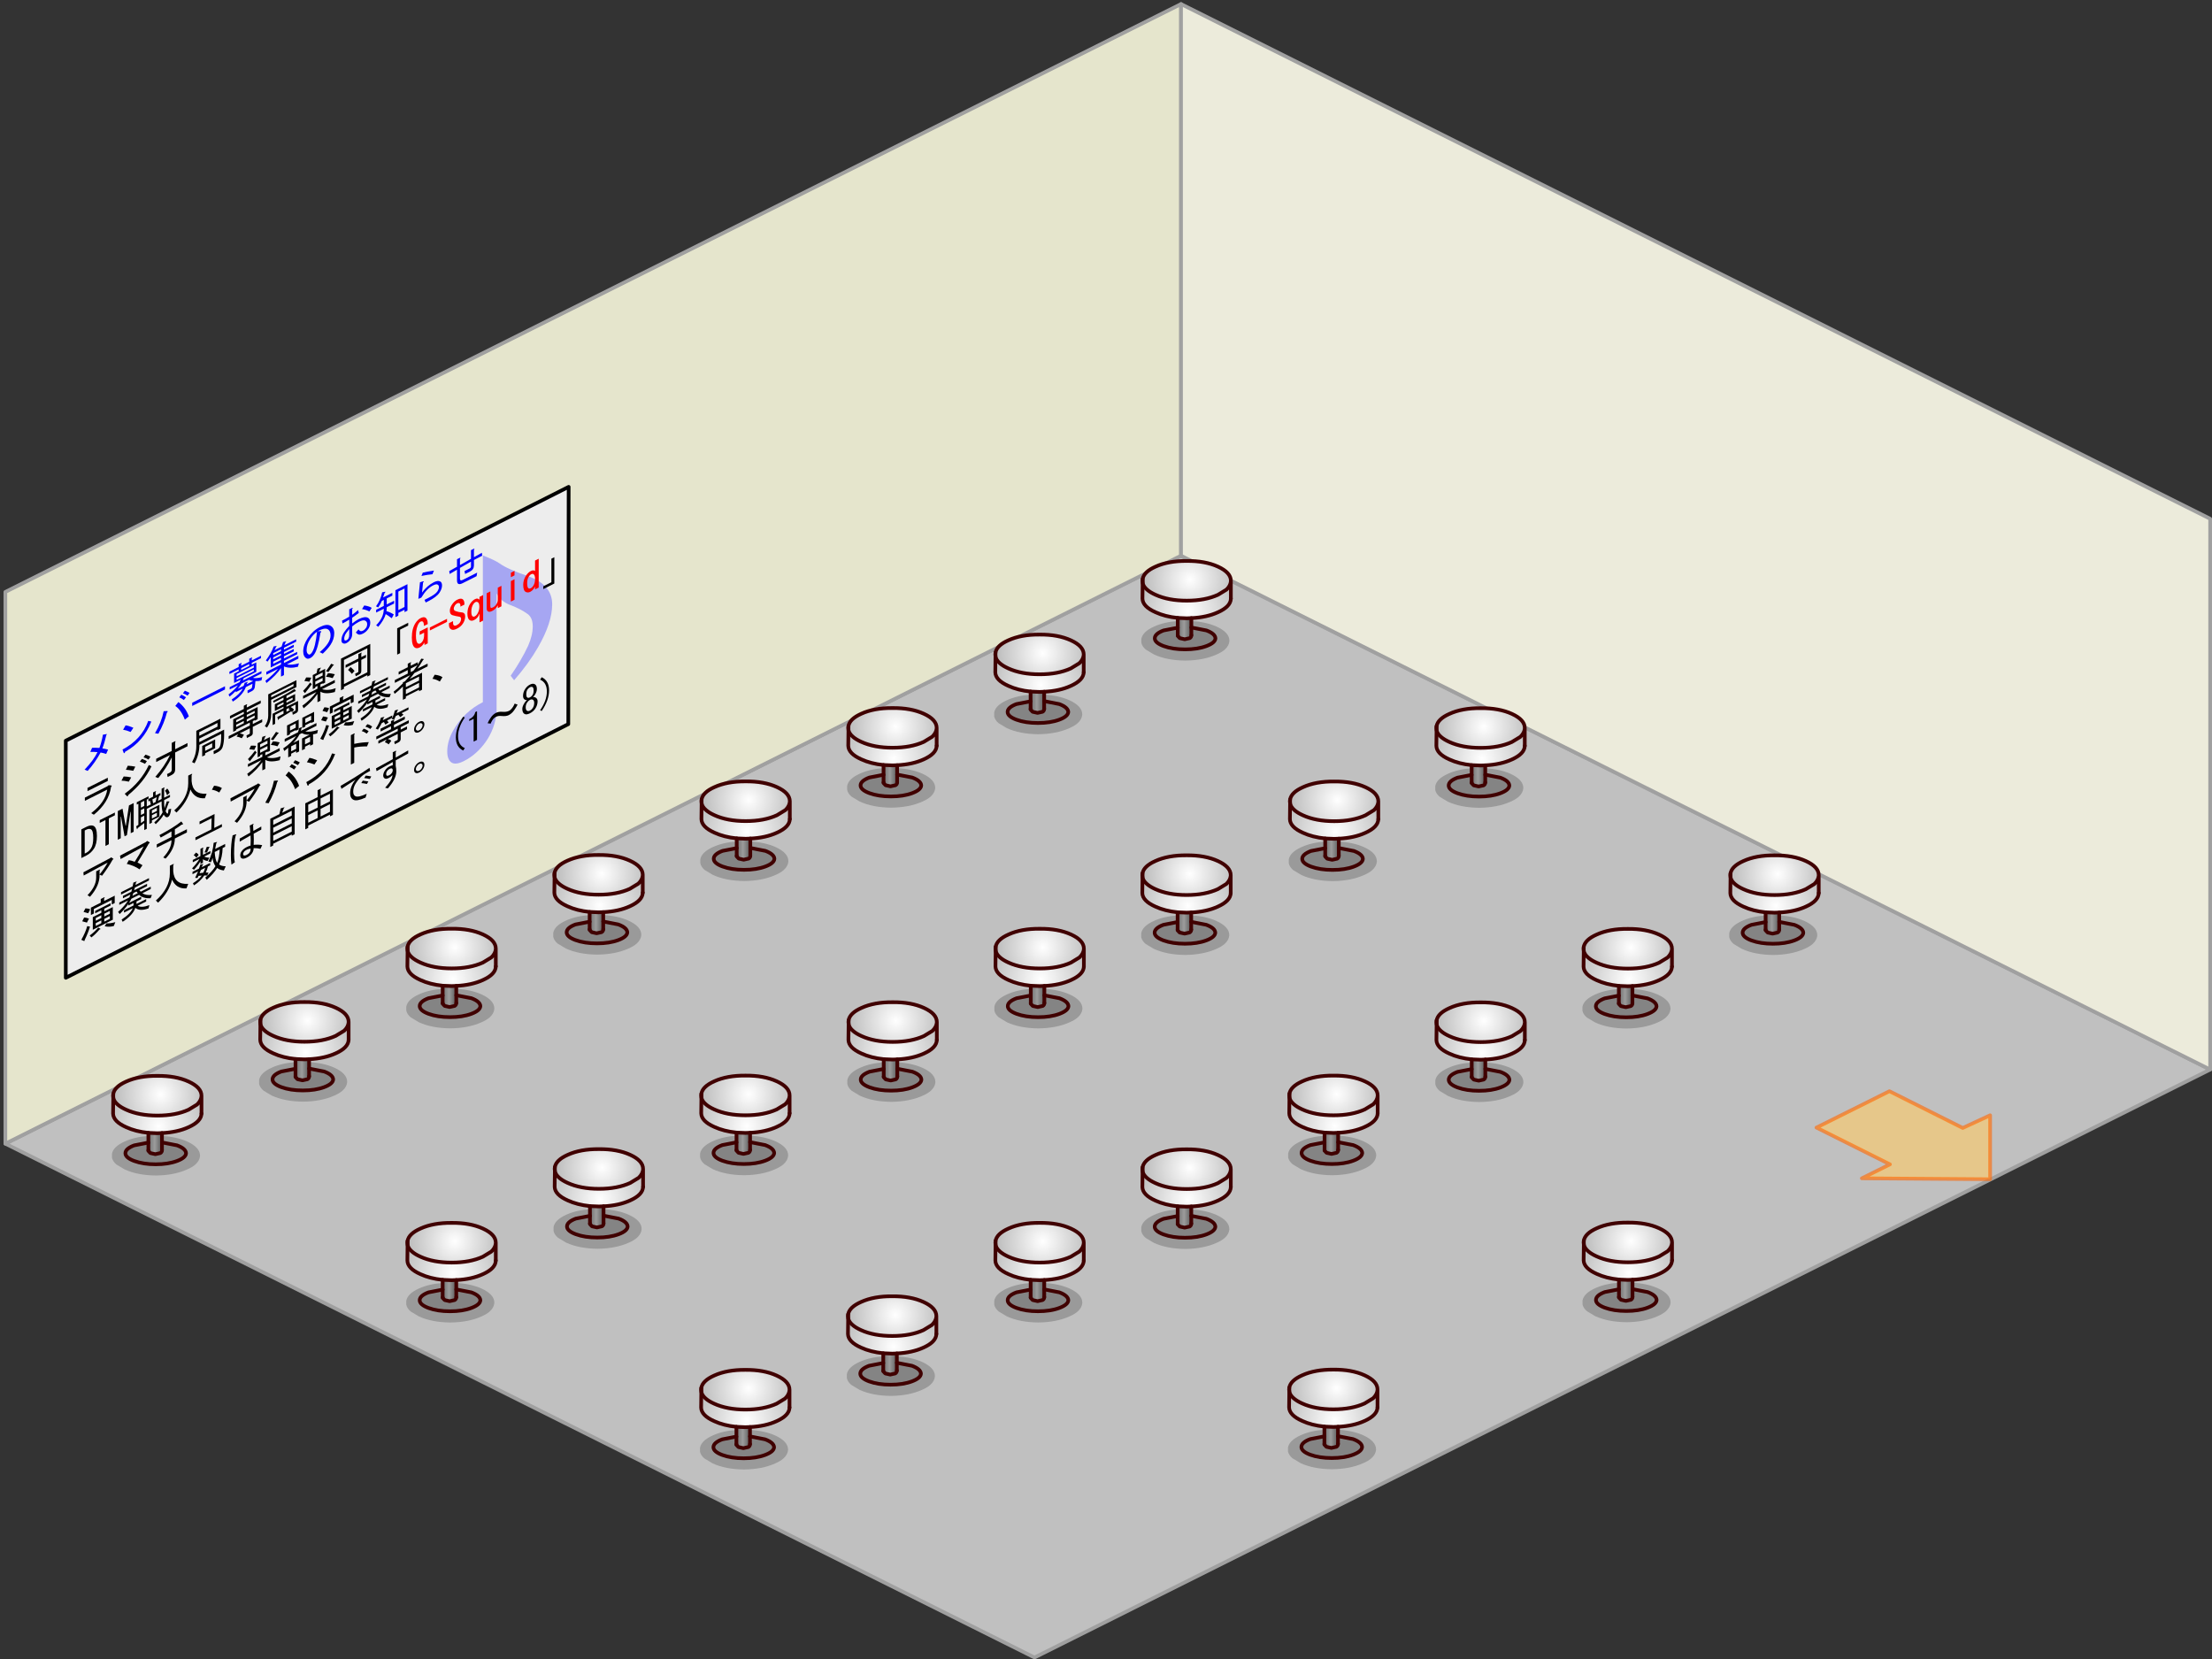 <svg xmlns="http://www.w3.org/2000/svg" xmlns:xlink="http://www.w3.org/1999/xlink" height="451.395" width="601.743"><rect width="100%" height="100%" fill="#333333" stroke="none"/><defs><path d="M550-69v-531q22 45 77.5 84.5 54.5 39 93 77.5 28.5 28.5 28.5 67 0 40-25.5 76.5-38 50-96 94l19 28q80-41.5 131.5-93 78-77.5 78-160 0-87.5-134-181Q609.5-684 566.5-727q-23.5-23.5-92-73.5v655q-104 0-162 58-34 34-34 81.5 0 35.5 22.5 58t70 22.5q70 0 120-37Q541.5-.5 550-69" fill-rule="evenodd" id="ah"/><path d="m136-68 84 76q204-124 352-324 72 48 152 116l52-92q-60-48-156-112 56-108 108-308 32-16 4-24l-96-32q-40 196-96 312-112-64-200-104l-48 88q84 36 196 104Q380-200 136-68" fill-rule="evenodd" id="a"/><path d="m388-464 76-76Q336-660 252-712l-68 84q96 64 204 164m564 0-84-60Q688-108 168-96L200 8q20 44 40-8 500-24 712-464" fill-rule="evenodd" id="b"/><path d="m768-784-56 44q64 56 124 136l60-44q-68-80-128-136m96-60-52 44q56 48 128 128l52-48q-76-80-128-124M384-532l-96-44Q228-308 52-96l92 60q160-208 232-460 40-16 8-36m304-92-84 64Q764-372 864-56l108-36q-84-280-284-532" fill-rule="evenodd" id="c"/><path d="M64-328h892v-88H64v88" fill-rule="evenodd" id="d"/><path d="M740-428H272v-52h468v52m0-100H272v-60h468v60M616-636H396v-52h220v52M568 8l4 76h112q76 0 84-76l16-148q88 48 164 64l20-80q-188-48-252-108h232v-64H440l24-52h344v-256H684v-52h252v-64H684v-56q28-20-4-24h-64v80H396v-52q28-20-4-24h-64v76H76v64h252v52H204v256h180l-32 52H84v64h224q-72 68-256 120l28 72q80-20 168-68v32h192Q356 4 140 36l28 72q264-32 356-216h180l-12 88q-4 28-32 28h-92M404-264h204q40 40 116 92H544l16-32q36-16 12-20l-80-16-28 68H304q76-56 100-92" fill-rule="evenodd" id="e"/><path d="M268-656h212v52H268v-52m0 116h212v52H268v-52m0 116h212v60H268v-60m76-364q28-4 12-20l-76-24Q220-684 68-560l44 56q52-40 88-80v284h280v60H80v76h320Q260-64 56-12l28 76q272-80 396-208V88h80v-236Q716-4 940 52l28-80Q768-72 640-164h312v-76H560v-60h360v-64H560v-60h268v-64H560v-52h268v-64H560v-52h332v-64H572l32-68q28-4 12-20l-80-16q-12 40-40 104H300q32-32 44-68" fill-rule="evenodd" id="f"/><path d="M460-640q-44 400-136 492-28 28-52 28t-36-12q-60-60-60-152 0-152 104-256 76-76 180-100m92 76q48-24 0-44l-72-36q180-8 264 76t84 212q0 108-76 184-80 80-220 124l84 84Q756-28 824-96q104-104 104-268 0-152-112-264-100-100-276-100-196 0-332 136Q84-468 84-292q0 144 96 240 36 36 100 36 56 0 108-52 96-96 164-496" fill-rule="evenodd" id="g"/><path d="m744-708-60 68q104 68 200 164l64-64q-72-84-204-168M336-272v156Q336-4 264-4q-28 0-48-20-16-16-16-56 0-72 52-124 28-28 84-68m80-112v-156q104-16 180-40l-20-88q-72 32-160 48v-156q32-24 0-32h-80v200q-112 12-196 8l12 84q84 0 184-12v172q-84 44-140 100-72 72-72 184 0 60 40 100 44 44 96 44 68 0 112-44t44-120v-212q96-32 184-32 116 0 168 52 56 56 56 120 0 60-28 88-36 36-84 36t-76-28q-32-32-48-68l-72 48q24 44 64 84 44 44 132 44t148-60q48-48 48-140 0-100-68-168-84-84-252-84-68 0-172 28" fill-rule="evenodd" id="h"/><path d="M840-620v504H672v-504h168m80-76H592V36h80v-76h168v64h80v-720M68-352h208Q276-108 68-8l56 72Q284-40 328-180q52 56 164 196l56-76Q432-188 348-248q8-52 8-104h200v-76H356v-164h152v-76H256q28-56 44-104 36-12 12-24l-80-24Q184-624 64-524l60 60q64-56 100-128h52v164H68v76" fill-rule="evenodd" id="i"/><path d="m336-800-36 72q156 44 300 104l40-80q-192-68-304-96m48 764 32 88h72q224 0 304-80 68-68 68-160 0-84-52-136-64-64-172-64-180 0-320 120l28-260q40-16 0-32l-84-16-44 428 80 8q144-172 320-172 84 0 120 36 40 40 40 88 0 56-44 100-52 52-252 52h-96" fill-rule="evenodd" id="j"/><path d="M728-296v-148l224-4-8-84-216 12v-200q32-24-8-32h-72v236l-300 20v-168q32-24-8-32h-72v204L56-480l12 84 200-16v292q0 152 152 152h380l16-88H424q-76 0-76-72v-292l300-20v128q0 40-40 40H472l16 88h132q108 0 108-112" fill-rule="evenodd" id="k"/><path d="M768-644v-88H216v88h552M316 4l72 80Q792-36 856-436q32-16 8-36l-72-44-36 12H144v88h608Q704-96 316 4" fill-rule="evenodd" id="l"/><path d="m696-776-56 44q72 60 140 132l52-48q-68-72-136-128m96-68-52 48q64 48 136 128l52-52q-68-72-136-124M460-572l56-84q-96-68-204-128l-52 84q92 52 200 128M340-336l64-84q-104-76-204-128l-60 84q80 40 200 128m616-108-72-72Q664-160 228-64l56 88q28 44 40-4 428-136 632-464" fill-rule="evenodd" id="m"/><path d="m60-104 80 72q216-152 368-376v336q0 44-48 52h-80l16 88h112q92 0 92-96v-468h336v-88H600v-188q28-24-8-32h-84v220H84v88h376Q316-268 60-104" fill-rule="evenodd" id="n"/><path d="M416-128v-112h192v112H416m0 112v-48h272v-240H336v288h80M256-620v-100h496v100H256M652 80h96q116 0 144-76 40-108 40-288v-164H256v-96h496v20h80v-272H176v420Q176-148 60-4l68 68q132-176 132-436h592v84q0 164-32 236-20 44-72 44H644l8 88" fill-rule="evenodd" id="o"/><path d="M260-416h208v64H260v-64m288-64v-60h216v60H548m0 64h216v64H548v-64M260-540h208v60H260v-60m284-288h-76v88H92v76h376v60H180v340h80v-24h372v80H56v76h260l-44 44q68 44 140 116l60-64q-60-60-116-96h276V0q0 16-16 16h-76l12 76h104q56 0 56-56v-168h256v-76H712v-80h52v16h80v-332H548v-60h380v-76H548v-64q28-20-4-24" fill-rule="evenodd" id="p"/><path d="M628-380h168v56H628v-56m-248 0h168v56H380v-56M212-740h608v60H212v-60m0 516v-392h688v-188H132v580q0 148-92 240l60 68Q212-28 212-224m664 72V-4q0 16-16 16h-72l12 76h88q56 0 56-56v-248H628v-44h236v-184H628v-68q124-4 224-8 40 16 28-12l-36-60q-160 32-580 32l16 56q136 0 268-4v64H312v184h236v44H252V92h68v-244h228v84l-168 4 16 76q20 40 24 0Q588-8 760-28l16 32 60-36q-40-64-92-120h132m-164 0-28 24 40 48-96 4v-76h84" fill-rule="evenodd" id="q"/><path d="m252-584 52-84q-56-36-140-76l-48 72q68 40 136 88M148-348q112-80 168-136l-44-68q-88 80-192 132l48 80q16 16 20-8m736-16 60-76q-108-84-188-120l-52 68q92 52 180 128M412-656h200v84H412v-84m0 232v-84h200v84H412m484-276q24 8 20-12l-72-64q-56 60-140 132l64 56q80-68 128-112m-384-20 36-68q28-20 12-24l-88-16-24 108H344v384h68v-24h60v76H80v76h364Q284-76 60-28l36 88q236-72 376-200V84h80v-248Q676-20 944 44l24-92Q760-76 596-208h348v-76H552v-76h60v16h68v-376H512" fill-rule="evenodd" id="r"/><path d="M828-48H192v-656h636v656m80 116v-848H112V80h80V28h636v40h80M664-164v-304h128v-76H664v-96q28-20-4-24h-76v120H236v76h348v276q0 16-16 16h-72l16 76h88q64 0 64-64M372-420l-68 44q60 80 104 160l72-44q-52-88-108-160" fill-rule="evenodd" id="s"/><path d="M720-120v-640h220v-76H640v716h80" fill-rule="evenodd" id="t"/><path d="M369-533.5h102.5q0-143-70-213-46-46-125-46-74.5 0-136.5 61.5Q39-630 39-382.5q0 232 93 325Q182-8 253-8q80 0 123.5-70.5l9 70.5h86v-435.5H251v94.5h121.5v64.5q0 105.5-44 150-28.5 28-63.5 28-27 0-55.5-28-59.5-60-59.5-248 0-215.5 83-299 17-16.5 43.5-16.5 31 0 56 24.5Q365-641 369-533.5" fill-rule="evenodd" id="u"/><path d="M491-412H23.5v82.5H491V-412" fill-rule="evenodd" id="v"/><path d="M220.5-504q-51-43.5-51-90.5 0-43 32-75 25-24.5 59.5-24.5 35 0 59.5 24.5Q357-633.5 349-561h110q4.5-119.5-57.5-181.5-50-50-140.5-50-74.5 0-136.5 57.5Q59-673 63-582t70 144.5q86.5 70.5 185.5 134 50 32.5 50 85.5 0 51-32.5 83.5-28 28-87 28-42.5 0-71-28-28-28.5-28-87.5v-45H39v49q0 91 66 156.5Q158.5-8 257-8q102.5 0 160.5-57.5 62-62 62-164 0-103.5-96-157.5-81-46.5-163-117" fill-rule="evenodd" id="w"/><path d="M364.5-565v78.5Q317-565 241.5-565q-71 0-129 57.5-77 77.5-77 231 0 149.5 73 222.5Q154.5-8 218-8q112.5 0 146.5-105.5v243h99V-565h-99M253-478.5q31 0 63.5 32.5Q361-401.5 361-296.5 361-187 301-127q-28.5 28.5-63.5 28.5-31 0-55.5-24.5-40-40-40-150 0-125 52-177 28.5-28.5 59-28.5" fill-rule="evenodd" id="x"/><path d="M357-86.5V-8h99v-557h-99v331.5q0 62.5-40.5 102.5-36 36.5-87 36.5-42.5 0-59-16.5T154-171v-394H55v414q0 63 42 105Q135-8 206-8q103 0 151-78.5" fill-rule="evenodd" id="y"/><path d="M307-792.5h-99v122h99v-122M307-8v-557h-99V-8h99" fill-rule="evenodd" id="z"/><path d="M253-474.5q35 0 59.5 24.5Q361-401.5 361-296.5 361-179 312.5-131q-32 32.5-63.5 32.5-38.5 0-63-24.5-40-40-40-165.5Q146-398 194-446q28.5-28.5 59-28.5m108 388V-8h99v-784.5h-99v286Q320.5-565 245.5-565q-71 0-129 57.5Q39-430 39-296.5q0 161.5 69.5 231Q166.5-8 229.5-8 313-8 361-86.5" fill-rule="evenodd" id="A"/><path d="M380-620h-80V20H80v76h300v-716" fill-rule="evenodd" id="B"/><path d="M184-788H48V-8h136q124 0 204-80 84-84 84-308 0-228-92-320-72-72-196-72m0 704h-44v-628h44q72 0 124 52 64 64 64 264 0 196-60 256-56 56-128 56" fill-rule="evenodd" id="C"/><path d="M204-8h92v-704h164v-76H48v76h156V-8" fill-rule="evenodd" id="D"/><path d="M120-592h8L224-8h64l96-584h8V-8h80v-780H344l-84 508h-8l-84-508H40V-8h80v-584" fill-rule="evenodd" id="E"/><path d="M168-704h92v140h-92v-140m0 204h92v136h-92v-136m0 200h92v136l-92 20v-156m300-40h136v84H468v-84m0 224v-92h136v92H468m416-608-60 32q36 60 56 148l72-32q-24-80-68-148M672-68v-320H400V-4h68v-64h204M568-516h-68l-20-116h120l-32 116M904 60q68 0 88-180l-72-20q-8 104-24 104-20 0-56-96 48-96 88-192 36-8 0-28l-56-28q-36 104-60 156-12-88-12-172v-56h160v-64H800v-256q28-20-4-24h-64v280H632l32-116h36v-64H568v-92q28-20-4-24h-64v116H372v64h40l28 116H328v-188h48v-64H56v64h44v572l-60 12 20 84q16 20 20-16 88-20 180-48V92h68v-544h404v56q0 136 28 256Q684-36 532 20l40 68Q732 20 788-64 844 60 904 60" fill-rule="evenodd" id="F"/><path d="M456-788v208q0 400-380 548l60 88Q432-80 516-380 632-64 908 56l48-100Q576-208 548-592v-164q36-24-4-32h-88" fill-rule="evenodd" id="G"/><path d="m300 96 72-84q-84-96-212-172l-60 80Q204-12 300 96" fill-rule="evenodd" id="H"/><path d="M392-40H256v-136h136v136m408-696v116H640v-116h160M380-620H224v-116h156v116M772-40H632v-136h140v136M560-800v280h80v-36h160v20h80v-264H560M460-536v-264H144v280h80v-36h156v20h80m80-20-68-4q-8 52-32 96H80v76h312Q256-260 40-228l28 84q72-16 108-36V84h80V24h136v48h80v-312H312q108-56 172-148h64q96 100 212 148H552V80h80V24h140v44h80v-272q32 16 112 32l20-84q-204-36-344-132h304v-76H520q12-32 20-68 32-16 0-24" fill-rule="evenodd" id="I"/><path d="m200-376 56-80q-72-64-132-96l-52 76q60 44 128 100m36-236 52-80q-52-52-128-92l-52 72q64 48 128 100m640 84h80v-200H668v-72q32-16 4-28h-96v100H308v200h80v-124h488v124M592-304H440v-76h152v76m232-76v76H672v-76h152m0 216H672v-76h152v76m-232 0H440v-76h152v76M276 12l44 76Q424 64 544-16q40 16 16-16l-52-52Q400-12 276 12M732-88l-48 56Q812 60 932 84l40-84Q828-32 732-88M360-444v344h544v-344H672v-72h172v-64H424v64h168v72H360m-76 220-76-52Q164-132 48 16l76 72q16 4 16-24 96-148 144-288" fill-rule="evenodd" id="J"/><path d="M464-544h84l36 64H436l28-64m372 0v-64H484l20-64h384v-64H520l16-60q28-4 12-20l-84-12-20 92H128v64h300l-20 64H180v64h204l-28 64H80v64h240Q232-312 48-240l44 80q140-68 236-156v44h140v68H208v64h240Q388-20 144 16l28 76q288-48 344-208Q636 48 876 80l24-76Q684-24 580-140h232v-64H548v-68h128v-64H344q44-40 64-80h212q112 160 312 248l36-72q-164-64-260-176h228v-64H664l-40-64h212" fill-rule="evenodd" id="K"/><path d="M376-28v-124h360v124H376m0-188v-108h360v108H376m208-344h-76v-96h184q-60 60-108 96m232 172H480q48-28 128-96h360v-76H692q76-68 152-160 36-4 8-24l-56-36q-48 64-96 116v-68H508v-72q28-20-4-24h-76v96H180v76h248v96H76v76h420q-60 48-144 96h-56v28Q156-288 44-260l28 72q120-32 224-88V88h80V36h360v40h80v-464" fill-rule="evenodd" id="L"/><path d="m544-408 68 64q168-136 288-292 32 4 20-12l-60-72-28 8-728 20 8 92 652-24q-76 104-220 212v-104q28-24-8-28h-84v172q0 232-236 360l68 76q268-168 260-472" fill-rule="evenodd" id="M"/><path d="M576-216q208-232 308-364 36 4 16-28l-60-64-40 12-700 16 16 100 628-28Q620-396 500-276q-88-80-160-124l-56 72Q480-184 632-4l80-72q-52-60-136-140" fill-rule="evenodd" id="N"/><path d="M592-448v-164q100-12 184-32 48 20 36-8l-44-84q-208 64-596 72l36 84q180-8 292-20v152H100v88h400q4 228-224 356l64 64Q592-80 592-360h328v-88H592" fill-rule="evenodd" id="O"/><path d="M872-32v-76H664l8-376H264v76h328l-8 300H152v76h720" fill-rule="evenodd" id="P"/><path d="m908-664 52-40q-64-84-132-132l-52 40q80 64 132 132m-96 76 52-40q-68-84-136-136l-52 40q68 52 136 136m8 352 48-92q-200-96-396-152v-252q36-28-12-32h-80V36h92v-416q136 36 348 144" fill-rule="evenodd" id="Q"/><path d="m408 4 72-60q-40-60-100-100h276V-8q0 16-16 16h-80l16 76h96q64 0 64-64v-176h172v-76H736v-68h220v-76H552v-80h296v-76H552v-40q28-20-4-24h-76v64H188v76h284v80H72v76h584v68H128v76h228l-52 48Q372-48 408 4m84-644 68 40q24-32 40-68h72l52 92 88-24-52-68h188v-64H624l24-64q28-4 12-20l-84-16q-28 108-84 192M56-604l60 60q64-60 104-124h60l40 92 88-16-44-76h140v-64H248l24-52q28-4 12-20l-84-24Q148-688 56-604" fill-rule="evenodd" id="R"/><path d="M304 12q-28 28-64 28t-64-28q-28-28-28-64t28-64q28-28 64-28t64 28q28 28 28 64t-28 64m36-164q-40-40-100-40t-100 40q-40 40-40 100t40 100q40 40 100 40t100-40q40-40 40-100t-40-100" fill-rule="evenodd" id="S"/><path d="m176-644 64-44q-24-52-72-100l-64 40q44 44 72 104m112-184v196H80v64h184q-80 92-204 156l52 64q112-64 176-144v76h68v-96q60 72 128 112l44-68q-92-48-136-100h168v-64H356v-172q28-20-4-24h-64M208-76l28-44q44 16 88 36Q240-12 84 4l28 72Q288 52 392-52q36 16 80 44l36-64q-40-24-76-40 40-56 60-136h60v-64H324l24-48q28-4 12-20l-76-20q-12 36-36 88H72v64h152q-40 76-80 136l64 36m56-100q20-36 36-72h116q-20 72-52 108-44-20-100-36m256-564q28-4 12-20l-72-36q-28 68-60 120l64 36q32-40 56-100m372 192h68v-76H688q20-72 32-144 36-8 12-24l-84-20q-24 260-144 436l68 52q24-32 48-92 8 132 76 264-68 88-276 172l40 80Q652 24 744-80 796-4 924 80l52-88Q860-68 796-148q88-152 96-400M744-220q-56-108-68-328h136q-12 220-68 328" fill-rule="evenodd" id="T"/><path d="M652-152q4 60-24 92-24 28-80 28t-84-28q-16-16-16-48 0-20 20-40 24-24 80-24 36 0 104 20M132 24l92-16q-20-92-20-244 0-336 44-476 32-16 4-28l-88-16q-48 196-48 520 0 148 16 260m604-536 208-8v-84l-216 12q-4-80-8-164 36-24-8-32h-84q12 88 16 200l-288 16v84l296-20q8 140 0 276-52-12-104-12-96 0-144 48-32 32-32 88 0 64 40 104 48 48 140 48T692-4q44-44 44-116Q836-72 920-8l48-76q-112-80-232-124 8-152 0-304" fill-rule="evenodd" id="U"/><path d="M436-692H188V76h80V28h504v36h80v-756H512l44-100q28-4 12-20l-96-20-36 140M772-48H268v-148h504v148m0-360v136H268v-136h504m0-76H268v-132h504v132" fill-rule="evenodd" id="V"/><path d="M140 76h80V12h592v48h80v-692H556v-164q28-20-4-24h-76v188H140V76M556-64v-208h256v208H556m256-284H556v-208h256v208m-592 0v-208h256v208H220m0 284v-208h256v208H220" fill-rule="evenodd" id="W"/><path d="m896-412 40-48q-96-68-152-100l-40 48q56 32 152 100m-80 96 40-48q-92-64-152-100l-40 48q64 36 152 100m88-312-16-92q-396 68-788 96l24 92q196-28 384-56-148 108-148 296 0 132 92 224T780 36l32-88q-228-8-308-88-60-60-60-156 0-120 76-196t164-108q80-28 220-28" fill-rule="evenodd" id="X"/><path d="M436-416q40 0 60 20 24 24 24 60t-24 60q-28 28-72 28t-64-20q-20-20-20-56 0-40 24-64 28-28 72-28m76 208q0 128-200 244l76 56Q612-48 616-252q0-88-16-160v-152l340-16v-84l-340 24v-152q36-24-8-32h-72v188L64-616l16 84 440-28v88q-44-12-92-12-72 0-120 48t-48 112q0 60 48 108 36 36 104 36 52 0 100-28" fill-rule="evenodd" id="Y"/><path d="m436 92 44-44Q296-124 296-368t184-416l-44-44Q236-632 236-368T436 92" fill-rule="evenodd" id="Z"/><path d="M220-8h92v-780h-48q-24 112-164 112v48h120V-8" fill-rule="evenodd" id="aa"/><path d="m916-412-80-68q-24 44-48 68-52 52-104 52-72 0-180-64-100-60-180-60-76 0-136 56-56 52-88 112l84 52q4-20 44-68 36-44 104-44 60 0 152 56 120 72 188 72 88 0 152-60 48-44 92-104" fill-rule="evenodd" id="ab"/><path d="M252-716q40 0 68 28 32 32 32 112v4q0 72-32 104-28 28-68 28t-68-28q-32-32-32-104v-4q0-80 32-112 28-28 68-28m80 308q32-12 52-32 56-56 56-132v-4q0-100-60-160-52-52-128-52t-128 52q-60 60-60 160v4q0 76 56 132 20 20 52 32-36 12-64 40-64 64-64 136 0 108 64 172Q160-8 252-8t144-52q64-64 64-172 0-72-64-136-28-28-64-40m-80 36q44 0 76 32 40 40 40 108 0 80-40 120-32 32-76 32t-76-32q-40-40-40-120 0-68 40-108 32-32 76-32" fill-rule="evenodd" id="ac"/><path d="M272-368q0-264-200-460l-44 44q184 172 184 416T28 48l44 44q200-196 200-460" fill-rule="evenodd" id="ad"/><g id="ai"><path d="m-268.15-27.5-.95.5.95-.5 61.5-31.05-.1 64.55-49.65 25.1-1.5.75L-343.45 75V10.5L-269.1-27l.95-.5" fill="#ededed" fill-rule="evenodd" transform="translate(343.95 59.05)"/><path d="m-269.1-27 .95-.5-.95.5-74.35 37.5V75l85.55-43.15 1.5-.75L-206.75 6l.1-64.55-61.5 31.05" fill="none" stroke="#000" stroke-linecap="round" stroke-linejoin="round" transform="translate(343.95 59.05)"/></g><g id="ak"><g fill="#00f" transform="translate(-.45 -.2)"><use height="55.4" transform="translate(0 9) scale(.01)" width="128.6" xlink:href="#a"/><use height="55.4" transform="translate(10 9) scale(.01)" width="128.6" xlink:href="#b"/><use height="55.4" transform="translate(20 9) scale(.01)" width="128.6" xlink:href="#c"/><use height="55.4" transform="translate(30 9) scale(.01)" width="128.6" xlink:href="#d"/><use height="55.4" transform="translate(40 9) scale(.01)" width="128.6" xlink:href="#e"/><use height="55.4" transform="translate(50 9) scale(.01)" width="128.6" xlink:href="#f"/><use height="55.4" transform="translate(60 9) scale(.01)" width="128.6" xlink:href="#g"/><use height="55.4" transform="translate(70 9) scale(.01)" width="128.6" xlink:href="#h"/><use height="55.4" transform="translate(80 9) scale(.01)" width="128.6" xlink:href="#i"/><use height="55.4" transform="translate(90 9) scale(.01)" width="128.6" xlink:href="#j"/><use height="55.4" transform="translate(100 9) scale(.01)" width="128.6" xlink:href="#k"/></g><g transform="translate(-.45 -.2)"><use height="55.4" transform="translate(0 21) scale(.01)" width="128.6" xlink:href="#l"/><use height="55.4" transform="translate(10 21) scale(.01)" width="128.6" xlink:href="#m"/><use height="55.4" transform="translate(20 21) scale(.01)" width="128.6" xlink:href="#n"/><use height="55.4" transform="translate(30 21) scale(.01)" width="128.6" xlink:href="#o"/><use height="55.4" transform="translate(40 21) scale(.01)" width="128.6" xlink:href="#p"/><use height="55.4" transform="translate(50 21) scale(.01)" width="128.6" xlink:href="#q"/><use height="55.4" transform="translate(60 21) scale(.01)" width="128.6" xlink:href="#r"/><use height="55.4" transform="translate(70 21) scale(.01)" width="128.6" xlink:href="#s"/><use height="55.4" transform="translate(80 21) scale(.01)" width="128.6" xlink:href="#t"/></g><g fill="red" transform="translate(-.45 -.2)"><use height="55.4" transform="translate(90 21) scale(.01)" width="128.6" xlink:href="#u"/><use height="55.4" transform="translate(95.05 21) scale(.01)" width="128.6" xlink:href="#v"/><use height="55.4" transform="translate(100.1 21) scale(.01)" width="128.6" xlink:href="#w"/><use height="55.4" transform="translate(105.15 21) scale(.01)" width="128.6" xlink:href="#x"/><use height="55.4" transform="translate(110.2 21) scale(.01)" width="128.6" xlink:href="#y"/><use height="55.4" transform="translate(115.25 21) scale(.01)" width="128.6" xlink:href="#z"/><use height="55.4" transform="translate(120.3 21) scale(.01)" width="128.6" xlink:href="#A"/></g><use height="55.4" transform="translate(124.9 20.8) scale(.01)" width="128.6" xlink:href="#B"/><g transform="translate(-.45 -.2)"><use height="55.4" transform="translate(0 32) scale(.01)" width="128.6" xlink:href="#C"/><use height="55.4" transform="translate(5 32) scale(.01)" width="128.6" xlink:href="#D"/><use height="55.4" transform="translate(10 32) scale(.01)" width="128.6" xlink:href="#E"/></g><g transform="translate(-.45 -.2)"><use height="55.4" transform="translate(15 32) scale(.01)" width="128.6" xlink:href="#F"/><use height="55.4" transform="translate(25 32) scale(.01)" width="128.6" xlink:href="#G"/><use height="55.4" transform="translate(35 32) scale(.01)" width="128.6" xlink:href="#H"/><use height="55.4" transform="translate(45 32) scale(.01)" width="128.6" xlink:href="#r"/><use height="55.4" transform="translate(55 32) scale(.01)" width="128.6" xlink:href="#I"/><use height="55.4" transform="translate(65 32) scale(.01)" width="128.6" xlink:href="#J"/><use height="55.4" transform="translate(75 32) scale(.01)" width="128.6" xlink:href="#K"/><use height="55.4" transform="translate(85 32) scale(.01)" width="128.6" xlink:href="#L"/><use height="55.4" transform="translate(95 32) scale(.01)" width="128.6" xlink:href="#H"/></g><g transform="translate(-.45 -.2)"><use height="55.4" transform="translate(0 43) scale(.01)" width="128.6" xlink:href="#M"/><use height="55.4" transform="translate(10 43) scale(.01)" width="128.6" xlink:href="#N"/><use height="55.4" transform="translate(20 43) scale(.01)" width="128.6" xlink:href="#O"/><use height="55.4" transform="translate(30 43) scale(.01)" width="128.6" xlink:href="#P"/><use height="55.4" transform="translate(40 43) scale(.01)" width="128.6" xlink:href="#M"/><use height="55.4" transform="translate(50 43) scale(.01)" width="128.6" xlink:href="#c"/><use height="55.4" transform="translate(60 43) scale(.01)" width="128.6" xlink:href="#b"/><use height="55.4" transform="translate(70 43) scale(.01)" width="128.6" xlink:href="#Q"/><use height="55.4" transform="translate(80 43) scale(.01)" width="128.6" xlink:href="#R"/><use height="55.4" transform="translate(90 43) scale(.01)" width="128.6" xlink:href="#S"/></g><g transform="translate(-.45 -.2)"><use height="55.4" transform="translate(0 54) scale(.01)" width="128.6" xlink:href="#J"/><use height="55.4" transform="translate(10 54) scale(.01)" width="128.6" xlink:href="#K"/><use height="55.4" transform="translate(20 54) scale(.01)" width="128.6" xlink:href="#G"/><use height="55.4" transform="translate(30 54) scale(.01)" width="128.6" xlink:href="#T"/><use height="55.4" transform="translate(40 54) scale(.01)" width="128.6" xlink:href="#U"/><use height="55.4" transform="translate(50 54) scale(.01)" width="128.6" xlink:href="#V"/><use height="55.4" transform="translate(60 54) scale(.01)" width="128.6" xlink:href="#W"/><use height="55.4" transform="translate(70 54) scale(.01)" width="128.6" xlink:href="#X"/><use height="55.4" transform="translate(80 54) scale(.01)" width="128.6" xlink:href="#Y"/><use height="55.4" transform="translate(90 54) scale(.01)" width="128.6" xlink:href="#S"/></g><g transform="translate(-.45 -.2)"><use height="55.4" transform="translate(100 54) scale(.01)" width="128.6" xlink:href="#Z"/><use height="55.4" transform="translate(105 54) scale(.01)" width="128.6" xlink:href="#aa"/></g><use height="55.4" transform="translate(109.55 53.8) scale(.01)" width="128.6" xlink:href="#ab"/><g transform="translate(-.45 -.2)"><use height="55.4" transform="translate(120 54) scale(.01)" width="128.6" xlink:href="#ac"/><use height="55.4" transform="translate(125 54) scale(.01)" width="128.6" xlink:href="#ad"/></g></g><g id="al"><path d="M-10.5-13.5q.35-1.95 3.5-3.35 3.5-1.6 8.5-1.55 5-.05 8.5 1.55T13.5-13v.1q-.1 1.25-1.2 2.3L10-9.2Q6.5-7.6 1.5-7.6T-7-9.2q-1.45-.65-2.3-1.4-1-.85-1.2-1.85v-1.05" fill="url(#ae)" fill-rule="evenodd" transform="translate(11.05 18.9)"/><path d="M2.75-2.05q3.9.2 6.85 1.5 3.5 1.6 3.5 3.85v.1q-.1 1.25-1.25 2.3-.85.75-2.25 1.35-3.55 1.6-8.5 1.65-5-.05-8.5-1.65L-9.65 5.7q-1-.85-1.2-1.85V2.8Q-10.5.85-7.4-.55q2.75-1.25 6.45-1.5v1.8L-4.8.5q-2.4.9-2.4 2.15 0 1.2 2.4 2.1 2.45.9 5.85.9 3.4 0 5.8-.9t2.45-2.1Q9.25 1.4 6.85.5l-4.1-.8v-1.75" fill-opacity=".2" fill-rule="evenodd" transform="translate(11.05 18.9)"/><path d="M2.75-2.85V1.8q0 .55-.45.8l-1.35.3-1.35-.3-.55-.6v-4.9l2.45.1 1.25-.05" fill="url(#af)" fill-rule="evenodd" transform="translate(11.05 18.9)"/><path d="M13.5-12.9v4.75Q13.45-6 10-4.45q-3.05 1.4-7.25 1.6L1.5-2.8l-2.45-.1Q-4.4-3.25-7-4.45q-3.5-1.55-3.55-3.7l.05-4.3q.2 1 1.2 1.85.85.75 2.3 1.4 3.5 1.6 8.5 1.6T10-9.2l2.3-1.4q1.1-1.05 1.2-2.3" fill="url(#ag)" fill-rule="evenodd" transform="translate(11.05 18.9)"/><path d="m2.75-.3 4.1.8q2.4.9 2.45 2.15-.05 1.2-2.45 2.1-2.4.9-5.8.9t-5.85-.9q-2.4-.9-2.4-2.1Q-7.2 1.4-4.8.5l3.85-.75V2l.55.6 1.35.3 1.35-.3q.45-.25.45-.8V-.3" fill="#848484" fill-rule="evenodd" transform="translate(11.05 18.9)"/><path d="M-10.5-13.5q.35-1.95 3.5-3.35 3.5-1.6 8.5-1.55 5-.05 8.5 1.55T13.5-13v4.85M2.75-2.85V1.8m-3.7-3.85v-.85m-9.55-9.55v-.1l-.05-.45.05-.5m0 1.05q.2 1 1.2 1.85.85.75 2.3 1.4 3.5 1.6 8.5 1.6T10-9.2l2.3-1.4q1.1-1.05 1.2-2.3M-.95-.25v-1.8m0 3.9v-2.1" fill="none" stroke="#400000" stroke-linecap="round" stroke-linejoin="round" transform="translate(11.05 18.9)"/><path d="M13.5-8.15Q13.45-6 10-4.45q-3.05 1.4-7.25 1.6m-3.7-.05Q-4.4-3.25-7-4.45q-3.5-1.55-3.55-3.7l.05-4.3m0-1.05v1.05M-.95-2.9l2.45.1 1.25-.05m0 2.55 4.1.8q2.4.9 2.45 2.15-.05 1.2-2.45 2.1-2.4.9-5.8.9t-5.85-.9q-2.4-.9-2.4-2.1Q-7.2 1.4-4.8.5l3.85-.75m3.7 2.05q0 .55-.45.8l-1.35.3-1.35-.3-.55-.6v-.15" fill="none" stroke="#400000" stroke-linecap="round" stroke-linejoin="round" transform="translate(11.05 18.9)"/></g><radialGradient cx="0" cy="0" gradientTransform="translate(2.35 -13.35) scale(.016)" gradientUnits="userSpaceOnUse" id="ae" r="819.2" spreadMethod="pad"><stop offset="0" stop-color="#fff"/><stop offset="1" stop-color="#bababa"/></radialGradient><radialGradient cx="0" cy="0" gradientTransform="translate(1.85 -4.7) scale(.018)" gradientUnits="userSpaceOnUse" id="ag" r="819.2" spreadMethod="pad"><stop offset="0" stop-color="#fff"/><stop offset="1" stop-color="#bababa"/></radialGradient><linearGradient gradientTransform="matrix(.002 0 0 .004 .85 -.05)" gradientUnits="userSpaceOnUse" id="af" spreadMethod="pad" x1="-819.2" x2="819.2"><stop offset="0" stop-color="#757575"/><stop offset=".475" stop-color="#9c9c9c"/><stop offset="1" stop-color="#646464"/></linearGradient><use fill="#00f" fill-opacity=".298" height="20.8" transform="translate(-6 18.3) scale(.021)" width="12.4" xlink:href="#ah" id="aj" x="0" y="0"/></defs><g transform="translate(-.104 -10.223)"><path d="M321.383 161.397 1.562 321.34l279.964 139.778 319.82-159.942z" fill="silver" fill-rule="evenodd" stroke="#a0a0a0" stroke-linejoin="round"/><path d="M321.383 11.33 1.562 171.247v150.092l319.821-159.942z" fill="#e5e5cc" fill-rule="evenodd" stroke="#a0a0a0" stroke-linejoin="round"/><path d="M601.347 301.175V151.344L321.383 11.33v150.067z" fill="#ecebdb" fill-rule="evenodd" stroke="#a0a0a0" stroke-linejoin="round"/><g transform="translate(361.45 201.215)"><use height="134.55" transform="translate(-343.95 -59.05)" width="137.8" xlink:href="#ai"/><use height="20.8" transform="matrix(2.354 -1.194 0 2.902 -239.324 -39.484)" width="12.4" xlink:href="#aj"/><use height="55.4" transform="matrix(1 -.503 0 1 -339.25 10.724)" width="128.6" xlink:href="#ak"/></g><use height="27.6" width="25.05" xlink:href="#al" transform="translate(30.365 302.4)"/><use height="27.6" width="25.05" xlink:href="#al" transform="translate(70.39 282.313)"/><use height="27.6" width="25.05" xlink:href="#al" transform="translate(110.428 262.37)"/><use height="27.6" width="25.05" xlink:href="#al" transform="translate(150.406 242.308)"/><use height="27.6" width="25.05" xlink:href="#al" transform="translate(190.415 222.291)"/><use height="27.6" width="25.05" xlink:href="#al" transform="translate(230.359 202.335)"/><use height="27.6" width="25.05" xlink:href="#al" transform="translate(270.36 182.355)"/><use height="27.6" width="25.05" xlink:href="#al" transform="translate(310.395 162.323)"/><use height="27.6" width="25.05" xlink:href="#al" transform="translate(110.425 342.39)"/><use height="27.6" width="25.05" xlink:href="#al" transform="translate(150.493 322.326)"/><use height="27.6" width="25.05" xlink:href="#al" transform="translate(190.357 302.324)"/><use height="27.6" width="25.05" xlink:href="#al" transform="translate(230.406 282.36)"/><use height="27.6" width="25.05" xlink:href="#al" transform="translate(270.408 262.381)"/><use height="27.6" width="25.05" xlink:href="#al" transform="translate(310.355 242.4)"/><use height="27.6" width="25.05" xlink:href="#al" transform="translate(350.504 222.317)"/><use height="27.6" width="25.05" xlink:href="#al" transform="translate(390.346 202.37)"/><use height="27.6" width="25.05" xlink:href="#al" transform="translate(470.315 242.407)"/><use height="27.6" width="25.05" xlink:href="#al" transform="translate(430.387 262.416)"/><use height="27.6" width="25.05" xlink:href="#al" transform="translate(390.363 282.407)"/><use height="27.6" width="25.05" xlink:href="#al" transform="translate(350.328 302.328)"/><use height="27.6" width="25.05" xlink:href="#al" transform="translate(310.374 322.38)"/><use height="27.6" width="25.05" xlink:href="#al" transform="translate(270.378 342.384)"/><use height="27.6" width="25.05" xlink:href="#al" transform="translate(230.28 362.357)"/><use height="27.6" width="25.05" xlink:href="#al" transform="translate(190.332 382.374)"/><use height="27.6" width="25.05" xlink:href="#al" transform="translate(350.285 382.308)"/><use height="27.6" width="25.05" xlink:href="#al" transform="translate(430.41 342.31)"/><path d="m494.243 316.968 20 10-7.65 3.8 34.9.25v-17.4l-7.45 3.45-19.95-10-19.85 9.9" fill="#fc6" fill-opacity=".6"/><path d="m514.093 307.068 19.95 10 7.45-3.45v17.4l-34.9-.25 7.65-3.8-20-10z" fill="none" stroke="#f60" stroke-linecap="round" stroke-linejoin="round" stroke-miterlimit="3" stroke-opacity=".6"/></g></svg>